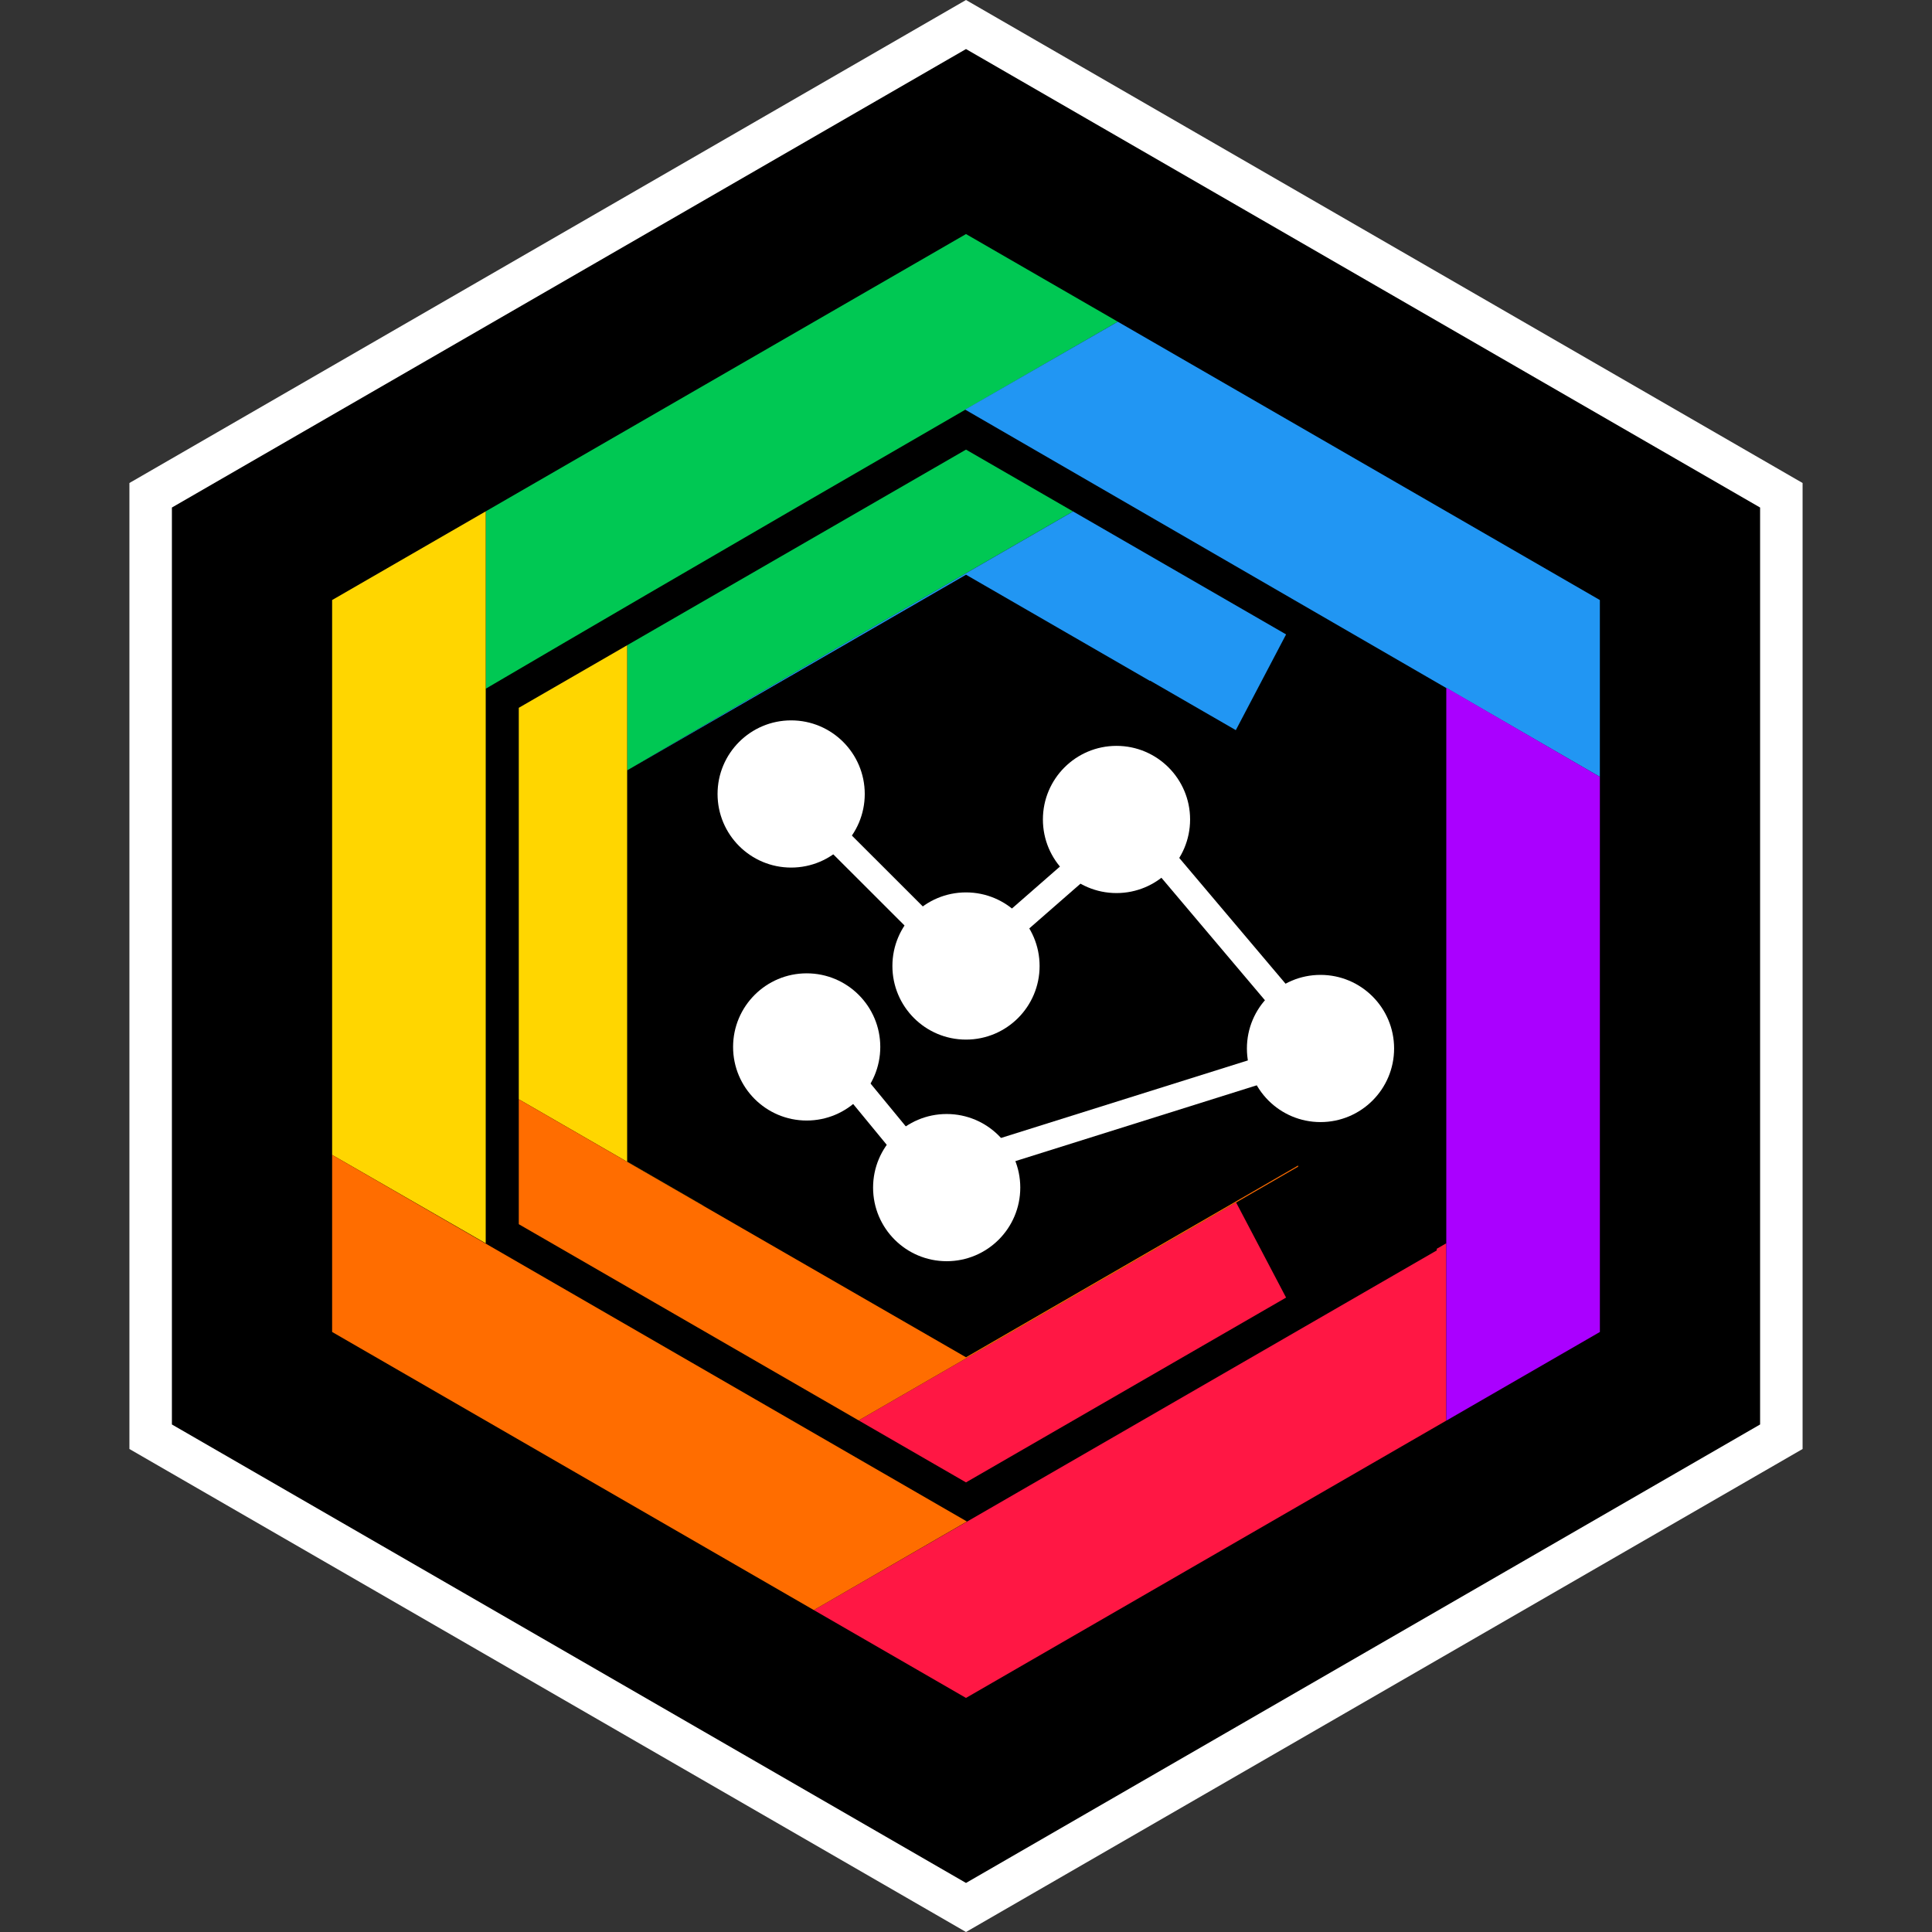 <?xml version="1.0" encoding="UTF-8" standalone="no"?>
<!-- Created with Inkscape (http://www.inkscape.org/) -->

<svg
   version="1.1"
   id="svg2"
   width="128"
   height="128"
   viewBox="0 0 128 128"
   sodipodi:docname="catalyst.128.svg"
   inkscape:version="1.1.2 (0a00cf5339, 2022-02-04)"
   xmlns:inkscape="http://www.inkscape.org/namespaces/inkscape"
   xmlns:sodipodi="http://sodipodi.sourceforge.net/DTD/sodipodi-0.dtd"
   xmlns="http://www.w3.org/2000/svg"
   xmlns:svg="http://www.w3.org/2000/svg">
  <rect x="0" y="0" width="128" height="128" fill="#333333" stroke="none"/>
  <defs
     id="defs6" />
  <sodipodi:namedview
     id="namedview4"
     pagecolor="#ffffff"
     bordercolor="#000000"
     borderopacity="0.25"
     inkscape:showpageshadow="2"
     inkscape:pageopacity="0.0"
     inkscape:pagecheckerboard="0"
     inkscape:deskcolor="#d1d1d1"
     showgrid="false"
     inkscape:zoom="0.88148149"
     inkscape:cx="77.710083"
     inkscape:cy="266.02941"
     inkscape:window-width="1316"
     inkscape:window-height="704"
     inkscape:window-x="0"
     inkscape:window-y="0"
     inkscape:window-maximized="1"
     inkscape:current-layer="g8"
     inkscape:pageshadow="2" />
  <g
     inkscape:groupmode="layer"
     inkscape:label="Image"
     id="g8"
     transform="translate(-148.804,52.248)">
    <path
       style="fill:#ffffff;fill-opacity:1;stroke-width:0.153"
       d="m 212.804,-52.248 -55.426,32 v 64 l 55.426,32 55.426,-32 v -64 z"
       id="path7019" />
    <path
       style="fill:#000000;fill-opacity:1;stroke-width:0.146"
       d="m 212.804,-48.998 -52.611,30.375 v 60.75 l 52.611,30.375 52.611,-30.375 v -60.75 z"
       id="path9969" />
    <path
       id="path1132"
       style="fill:#ff1744;fill-opacity:1;stroke-width:0.116"
       d="m 244.624,30.123 -0.631,0.364 v 0.108 l -41.272,23.828 10.082,5.821 31.82,-18.372 z"
       sodipodi:nodetypes="ccccccc" />
    <path
       id="path1134"
       style="fill:#00c853;fill-opacity:1;stroke-width:0.116"
       d="m 212.804,-36.741 -31.82,18.372 v 11.75 c 14.098,-8.271 29.369,-17.108 41.878,-24.315 z"
       sodipodi:nodetypes="ccccc" />
    <path
       id="path1136"
       style="fill:#ffd600;fill-opacity:1;stroke-width:0.116"
       d="m 180.984,-18.369 -10.176,5.875 v 36.762 l 10.176,5.856 V -6.619 Z"
       sodipodi:nodetypes="cccccc" />
    <path
       id="path1138"
       style="fill:#2196f3;fill-opacity:1;stroke-width:0.116"
       d="m 222.861,-30.934 -10.119,5.821 42.057,24.336 v -11.717 z"
       sodipodi:nodetypes="ccccc" />
    <path
       id="path1140"
       style="fill:#aa00ff;fill-opacity:1;stroke-width:0.116"
       d="m 244.624,-6.684 v 48.558 l 10.176,-5.875 V -0.778 Z"
       sodipodi:nodetypes="ccccc" />
    <path
       id="path1142"
       style="fill:#ff6d00;fill-opacity:1;stroke-width:0.116"
       d="m 170.808,24.267 v 11.731 l 31.914,18.425 10.144,-5.867 z"
       sodipodi:nodetypes="ccccc" />
    <path
       id="path1144"
       style="fill:#ff1744;fill-opacity:1;stroke-width:0.082"
       d="m 230.7,27.418 -25.01,14.439 7.113,4.107 21.207,-12.244 z" />
    <path
       style="fill:#00c853;fill-opacity:1;stroke-width:0.082"
       d="m 212.804,-22.46 -22.45,12.961 v 8.29 c 9.946,-5.836 20.72,-12.07 29.545,-17.154 z"
       id="path1146"
       sodipodi:nodetypes="ccccc" />
    <path
       id="path1148"
       style="fill:#ffd600;fill-opacity:1;stroke-width:0.082"
       d="m 190.354,-9.499 -7.179,4.145 v 25.936 c 4.067,2.348 8.132,4.69 12.198,7.037 v -0.008 L 190.354,24.713 V -1.209 Z" />
    <path
       id="path1150"
       style="fill:#2196f3;fill-opacity:1;stroke-width:0.082"
       d="m 219.9,-18.364 c -8.825,5.085 -19.599,11.319 -29.545,17.154 l 22.45,-12.961 12.178,7.031 0.02,-0.012 5.677,3.278 3.331,-6.343 z" />
    <path
       style="fill:#ff6d00;fill-opacity:1;stroke-width:0.082"
       d="M 183.175,20.582 V 28.858 l 22.515,12.999 29.118,-16.811 v -0.076 L 212.804,37.675 C 202.927,31.988 193.052,26.284 183.175,20.582 Z"
       id="path1154" />
    <circle
       style="fill:#ffffff;fill-opacity:1;stroke-width:0.136"
       id="circle1158"
       cx="202.249"
       cy="17.114"
       r="4.876" />
    <circle
       style="fill:#ffffff;fill-opacity:1;stroke-width:0.136"
       id="circle1162"
       cx="236.291"
       cy="17.217"
       r="4.876" />
    <circle
       style="fill:#ffffff;fill-opacity:1;stroke-width:0.136"
       id="circle1166"
       cx="222.775"
       cy="2.044"
       r="4.876" />
    <circle
       style="fill:#ffffff;fill-opacity:1;stroke-width:0.136"
       id="circle1170"
       cx="212.804"
       cy="11.752"
       r="4.876" />
    <circle
       style="fill:#ffffff;fill-opacity:1;stroke-width:0.136"
       id="circle1174"
       cx="201.22"
       cy="0.355"
       r="4.876" />
    <circle
       style="fill:#ffffff;fill-opacity:1;stroke-width:0.136"
       id="circle1178"
       cx="211.524"
       cy="26.434"
       r="4.876" />
    <path
       style="color:#000000;fill:#ffffff;fill-opacity:1;fill-rule:evenodd;stroke-width:0.25;-inkscape-stroke:none"
       d="m 202.077,-0.053 -1.237,1.238 11.852,11.84 10.971,-9.589 11.371,13.454 -24.422,7.672 -7.111,-8.644 -1.352,1.112 7.861,9.555 28.06,-8.815 -14.219,-16.822 -11.08,9.684 z"
       id="path1128" />
  </g>
</svg>
